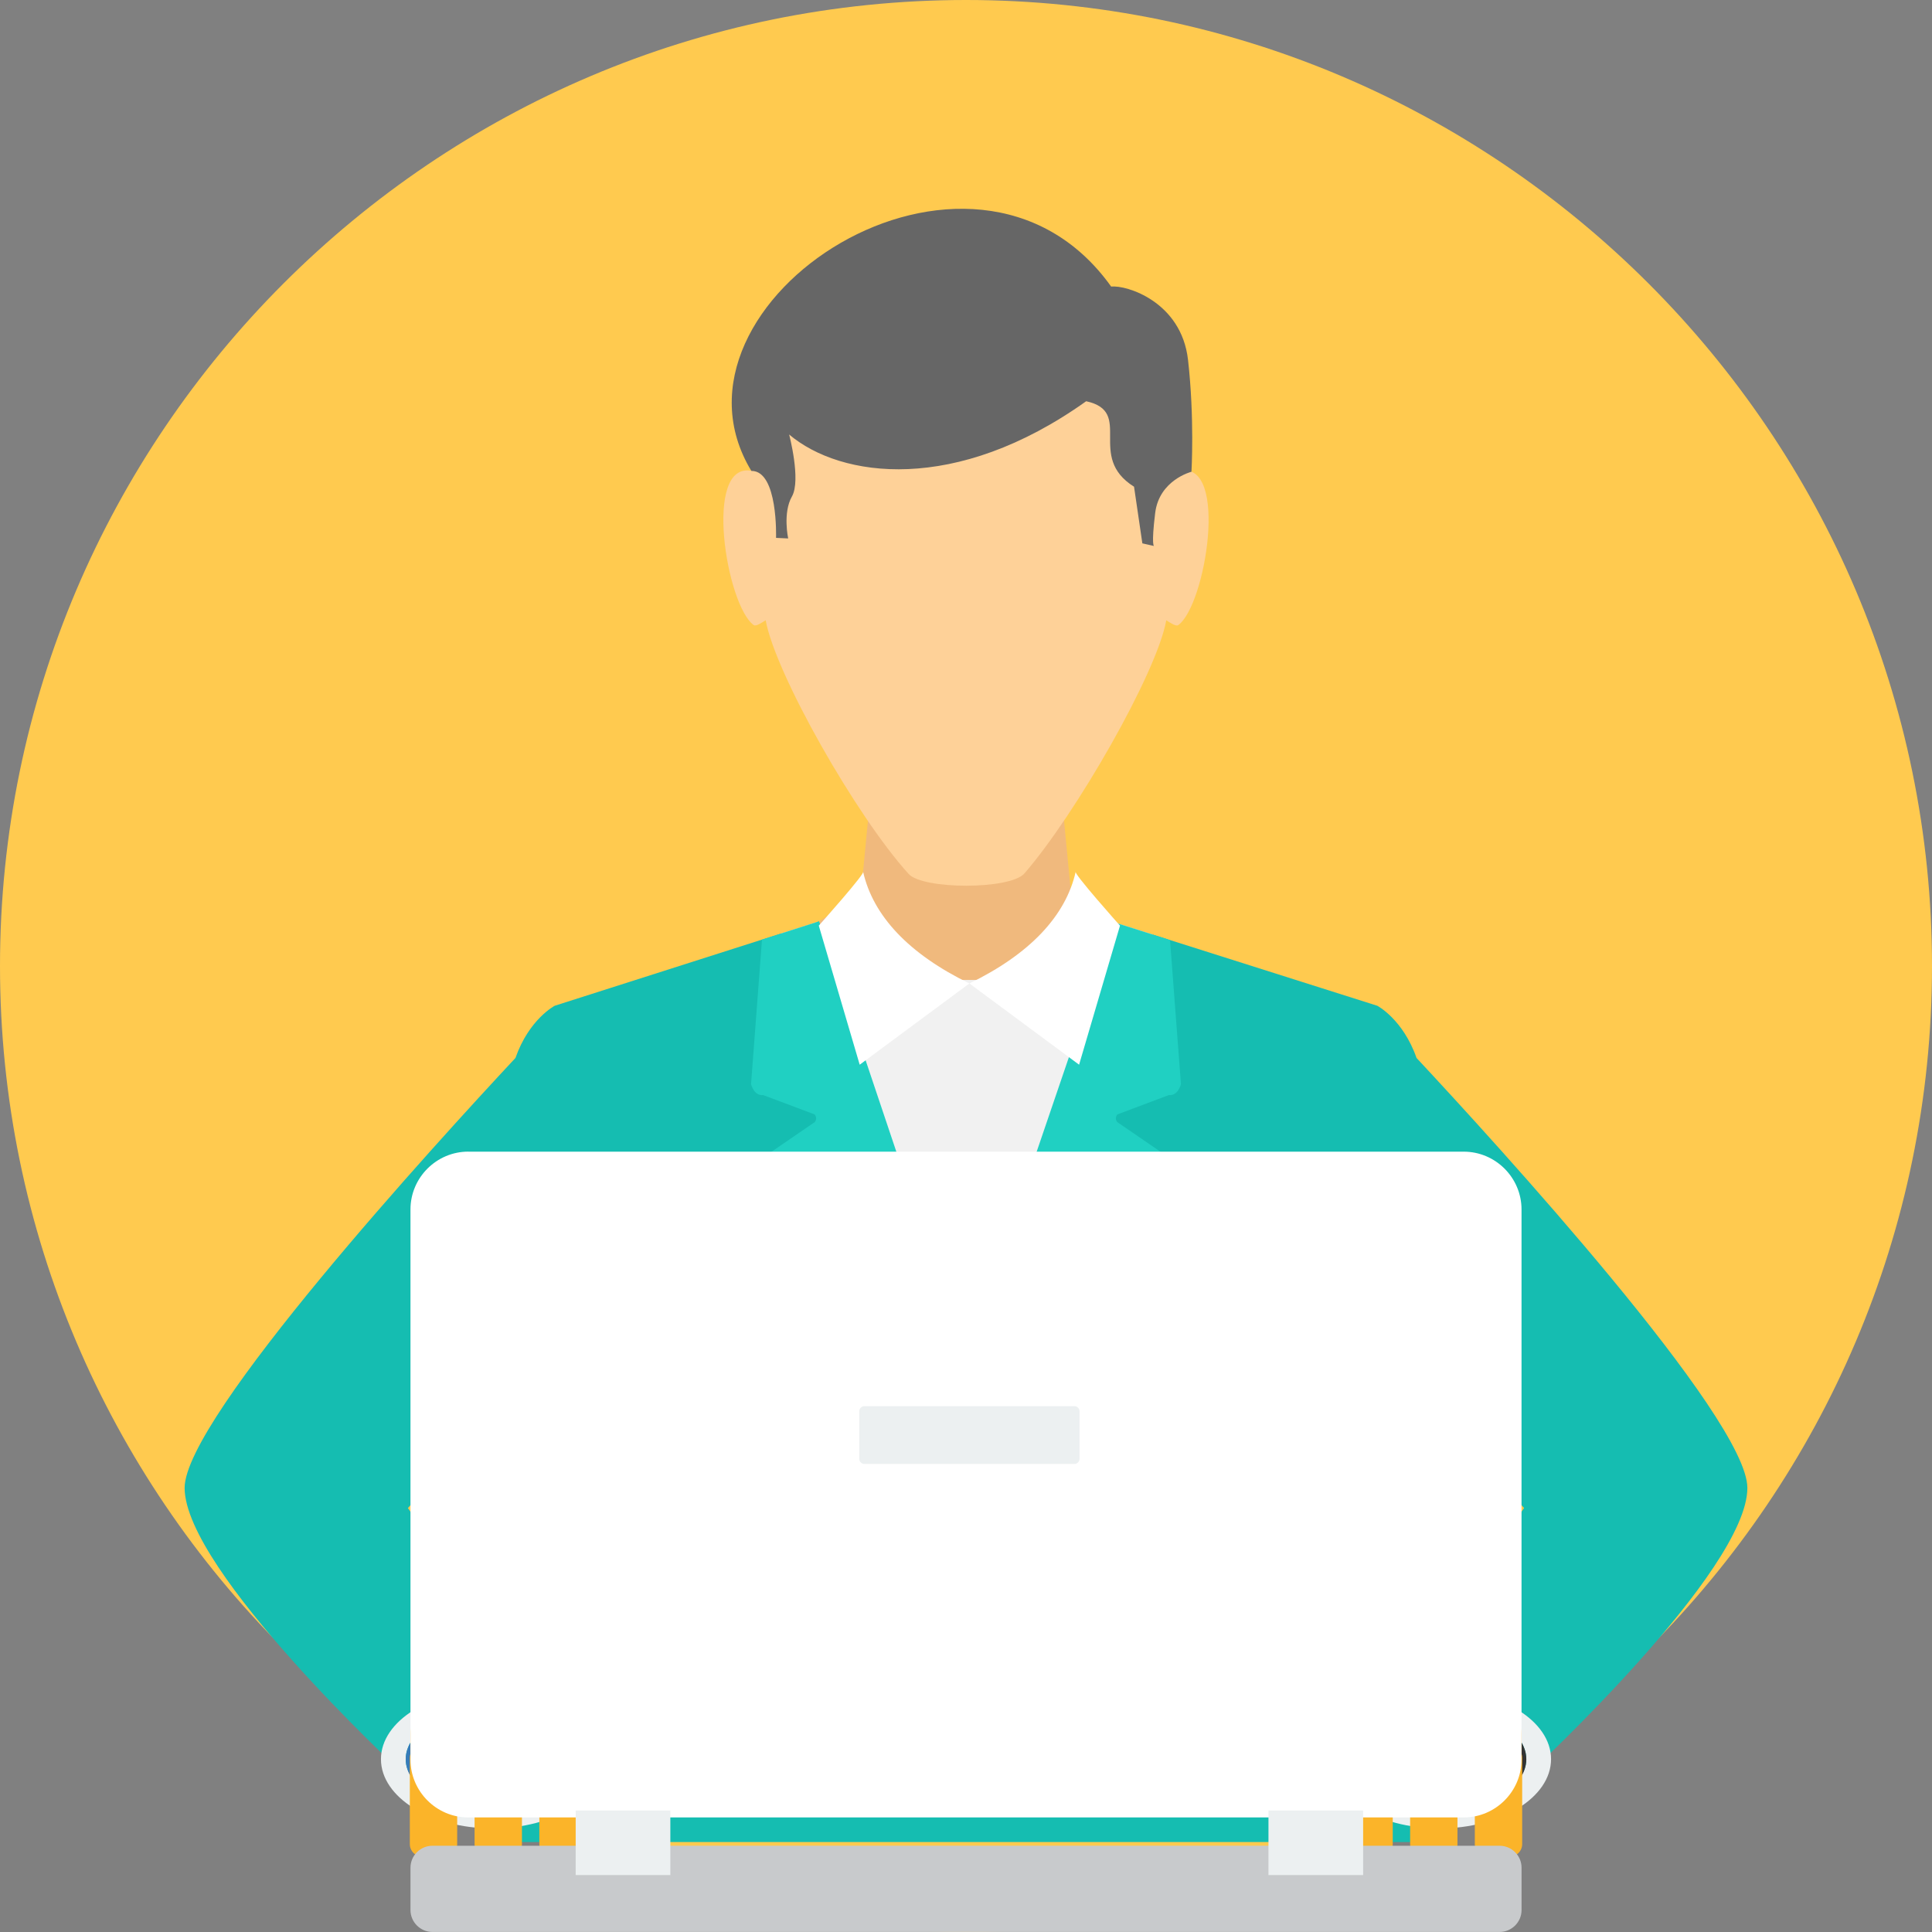 <?xml version="1.0" encoding="UTF-8" standalone="no"?>
<!-- Generator: Adobe Illustrator 19.0.0, SVG Export Plug-In . SVG Version: 6.00 Build 0)  -->

<svg
   xmlns:dc="http://purl.org/dc/elements/1.1/"
   xmlns:cc="http://creativecommons.org/ns#"
   xmlns:rdf="http://www.w3.org/1999/02/22-rdf-syntax-ns#"
   xmlns:svg="http://www.w3.org/2000/svg"
   xmlns="http://www.w3.org/2000/svg"
   xmlns:sodipodi="http://sodipodi.sourceforge.net/DTD/sodipodi-0.dtd"
   xmlns:inkscape="http://www.inkscape.org/namespaces/inkscape"
   version="1.1"
   id="Layer_1"
   x="0px"
   y="0px"
   viewBox="0 0 50 50"
   xml:space="preserve"
   sodipodi:docname="nosotros.svg"
   width="50"
   height="50"
   inkscape:version="0.92.1 r15371"><rect x="0" y="0" width="50" height="50" fill="#808080" stroke="none"/><defs
   id="defs77" /><sodipodi:namedview
   pagecolor="#ffffff"
   bordercolor="#666666"
   borderopacity="1"
   objecttolerance="10"
   gridtolerance="10"
   guidetolerance="10"
   inkscape:pageopacity="0"
   inkscape:pageshadow="2"
   inkscape:window-width="1304"
   inkscape:window-height="745"
   id="namedview75"
   showgrid="false"
   fit-margin-top="0"
   fit-margin-left="0"
   fit-margin-right="0"
   fit-margin-bottom="0"
   inkscape:zoom="0.4609375"
   inkscape:cx="-2.1694915"
   inkscape:cy="256"
   inkscape:window-x="54"
   inkscape:window-y="-8"
   inkscape:window-maximized="1"
   inkscape:current-layer="Layer_1" />
<path
   style="fill:#ffca4f;stroke-width:0.098"
   d="M 25,50 C 38.77,50 50,38.77 50,25 50,11.23 38.77,0 25,0 11.231,0 0,11.23 0,25 0,38.77 11.231,50 25,50 Z"
   id="path2"
   inkscape:connector-curvature="0" />
<path
   style="fill:#f0b97d;stroke-width:0.098"
   d="m 22.667,19.107 h 0.927 2.811 0.927 l 0.378,3.931 0.671,0.539 1.416,0.901 -4.797,11.33 -4.797,-11.33 1.416,-0.901 0.671,-0.538 z"
   id="path4"
   inkscape:connector-curvature="0" />
<path
   style="fill:#15bdb1;stroke-width:0.098"
   d="M 21.195,23.846 14.356,26.029 c 0,0 -0.665,0.346 -1.016,1.351 -2.037,2.183 -8.562,9.315 -8.562,11.126 0,2.146 5.569,7.314 5.569,7.314 h 2.643 v 1.852 H 25 37.009 V 45.821 h 2.644 c 0,0 5.569,-5.169 5.569,-7.314 0,-1.811 -6.526,-8.945 -8.562,-11.127 -0.351,-1.004 -1.016,-1.351 -1.016,-1.351 l -6.792,-2.153 -0.576,1.69 -3.275,-0.159 -3.228,0.157 z M 12.991,36.35 v 0 l 0.848,3.381 -0.15,3.572 -0.698,-0.798 -2.434,-3.477 z m 24.018,6.154 v 0 l -0.697,0.755 -0.15,-4.149 0.847,-2.761 2.434,2.678 z"
   id="path6"
   inkscape:connector-curvature="0" />
<path
   style="fill:#f1f1f1;stroke-width:0.098"
   d="m 21.129,23.868 -0.92,0.293 4.791,11.647 4.834,-11.621 -0.982,-0.311 -2.405,1.486 h -2.884 z"
   id="path8"
   inkscape:connector-curvature="0" />
<path
   style="fill:#20d0c2;stroke-width:0.098"
   d="m 21.195,23.846 -1.475,0.471 -0.283,3.743 c 0,0 0.078,0.308 0.312,0.28 l 1.331,0.5 c 0,0 0.087,0.087 0.009,0.197 l -1.139,0.781 3.936,7.419 c 0.369,0.021 0.74,0.032 1.114,0.032 0.374,0 0.745,-0.011 1.114,-0.032 l 3.936,-7.419 -1.139,-0.781 c -0.078,-0.11 0.009,-0.197 0.009,-0.197 l 1.331,-0.5 c 0.234,0.028 0.312,-0.28 0.312,-0.28 l -0.283,-3.731 -1.429,-0.453 -3.852,11.295 -3.804,-11.325 z"
   id="path10"
   inkscape:connector-curvature="0" />
<path
   style="fill:#fed198;stroke-width:0.098"
   d="m 30.432,11.112 c 0,0.365 0.133,0.723 0.123,1.074 1.25,-0.232 0.646,3.481 -0.061,3.991 -0.056,0.041 -0.194,-0.05 -0.311,-0.124 -0.245,1.366 -2.339,5.015 -3.67,6.55 -0.37,0.427 -2.63,0.419 -2.996,0.016 -1.363,-1.501 -3.454,-5.193 -3.701,-6.567 -0.117,0.074 -0.255,0.165 -0.311,0.124 -0.707,-0.511 -1.311,-4.223 -0.061,-3.991 -0.01,-0.35 0.123,-0.708 0.123,-1.074 0.069,-2.883 2.681,-4.322 5.432,-4.335 2.751,0.012 5.363,1.452 5.432,4.335 z"
   id="path12"
   inkscape:connector-curvature="0" />
<path
   style="fill:#666666;stroke-width:0.098"
   d="m 28.757,7.417 c 0.394,-0.046 1.818,0.39 1.989,1.897 0.171,1.507 0.089,2.895 0.089,2.895 0,0 -0.834,0.211 -0.939,1.066 -0.105,0.855 -0.03,0.855 -0.03,0.855 l -0.302,-0.068 -0.215,-1.466 c -1.248,-0.782 0.009,-1.94 -1.239,-2.212 -3.371,2.403 -6.346,1.992 -7.687,0.861 0,0 0.313,1.182 0.072,1.604 -0.241,0.422 -0.097,1.086 -0.097,1.086 l -0.314,-0.015 c 0,0 0.057,-1.741 -0.639,-1.733 -2.645,-4.367 5.728,-9.791 9.313,-4.769 z"
   id="path14"
   inkscape:connector-curvature="0" />
<g
   id="g20"
   transform="scale(0.098)">
	<path
   style="fill:#ffffff"
   d="m 227.915,230.164 c 1.003,0.071 -11.69,14.279 -11.69,14.279 l 10.804,36.723 28.969,-21.454 c -15.935,-7.759 -25.444,-17.81 -28.083,-29.548 z"
   id="path16"
   inkscape:connector-curvature="0" />
	<path
   style="fill:#ffffff"
   d="m 284.083,230.164 c -1.001,0.071 11.688,14.279 11.688,14.279 l -10.806,36.723 -28.967,-21.454 c 15.935,-7.759 25.445,-17.81 28.085,-29.548 z"
   id="path18"
   inkscape:connector-curvature="0" />
</g>
<path
   style="fill:#ecf0f1;stroke-width:0.098"
   d="m 12.747,43.735 c 1.595,0 2.888,0.803 2.888,1.792 0,0.99 -1.293,1.792 -2.888,1.792 -1.595,0 -2.888,-0.803 -2.888,-1.792 0,-0.99 1.293,-1.792 2.888,-1.792 z m 0,0.473 v 0 c -1.241,0 -2.247,0.591 -2.247,1.319 0,0.728 1.006,1.319 2.247,1.319 1.241,0 2.247,-0.591 2.247,-1.319 -9.8e-5,-0.728 -1.006,-1.319 -2.247,-1.319 z"
   id="path22"
   inkscape:connector-curvature="0" />
<path
   style="fill:#377bb9;stroke-width:0.098"
   d="m 12.747,46.847 c 1.238,0 2.247,-0.592 2.247,-1.319 0,-0.727 -1.01,-1.319 -2.247,-1.319 -1.238,0 -2.247,0.593 -2.247,1.319 -9.8e-5,0.726 1.009,1.319 2.247,1.319 z"
   id="path24"
   inkscape:connector-curvature="0" />
<path
   style="fill:#fbb429;stroke-width:0.098"
   d="m 11.832,46.281 v 1.444 c 0,0.179 -0.146,0.326 -0.326,0.326 h -0.574 c -0.179,0 -0.326,-0.147 -0.326,-0.326 v -2.235 c 0,-0.034 0.005,-0.067 0.015,-0.098 v -0.492 c 0,-0.418 0.342,-0.76 0.761,-0.76 h 4.702 c 0.418,0 0.76,0.342 0.76,0.76 v 0.491 c 0.01,0.031 0.016,0.064 0.016,0.099 v 2.235 c 0,0.179 -0.146,0.326 -0.326,0.326 h -0.574 c -0.179,0 -0.326,-0.147 -0.326,-0.326 V 46.281 H 15.184 v 1.444 c 0,0.179 -0.146,0.326 -0.326,0.326 h -0.574 c -0.179,0 -0.326,-0.147 -0.326,-0.326 v -1.444 h -0.45 v 1.444 c 0,0.179 -0.147,0.326 -0.326,0.326 h -0.574 c -0.179,0 -0.326,-0.147 -0.326,-0.326 v -1.444 l -0.45,-10e-5 z"
   id="path26"
   inkscape:connector-curvature="0" />
<path
   style="fill:#ecf0f1;stroke-width:0.098"
   d="m 37.253,43.735 c -1.595,0 -2.888,0.803 -2.888,1.792 0,0.99 1.293,1.792 2.888,1.792 1.595,0 2.888,-0.803 2.888,-1.792 0,-0.99 -1.293,-1.792 -2.888,-1.792 z m 0,0.473 v 0 c 1.241,0 2.247,0.591 2.247,1.319 0,0.728 -1.006,1.319 -2.247,1.319 -1.241,0 -2.247,-0.591 -2.247,-1.319 -9.7e-5,-0.728 1.006,-1.319 2.247,-1.319 z"
   id="path28"
   inkscape:connector-curvature="0" />
<path
   style="fill:#333333;stroke-width:0.098"
   d="m 37.254,46.847 c 1.238,0 2.247,-0.592 2.247,-1.319 0,-0.727 -1.01,-1.319 -2.247,-1.319 -1.238,0 -2.247,0.593 -2.247,1.319 -9.8e-5,0.726 1.009,1.319 2.247,1.319 z"
   id="path30"
   inkscape:connector-curvature="0" />
<path
   style="fill:#fbb429;stroke-width:0.098"
   d="m 38.168,46.281 v 1.444 c 0,0.179 0.146,0.326 0.326,0.326 h 0.574 c 0.179,0 0.326,-0.147 0.326,-0.326 v -2.235 c 0,-0.034 -0.005,-0.067 -0.015,-0.098 v -0.492 c 0,-0.418 -0.342,-0.76 -0.76,-0.76 h -4.702 c -0.418,0 -0.76,0.342 -0.76,0.76 v 0.491 c -0.01,0.031 -0.015,0.064 -0.015,0.099 v 2.235 c 0,0.179 0.146,0.326 0.326,0.326 h 0.574 c 0.179,0 0.326,-0.147 0.326,-0.326 v -1.444 h 0.45 v 1.444 c 0,0.179 0.147,0.326 0.326,0.326 h 0.574 c 0.179,0 0.326,-0.147 0.326,-0.326 v -1.444 h 0.45 v 1.444 c 0,0.179 0.146,0.326 0.326,0.326 h 0.574 c 0.179,0 0.325,-0.147 0.325,-0.326 v -1.444 l 0.45,-10e-5 z"
   id="path32"
   inkscape:connector-curvature="0" />
<path
   style="fill:#ffffff;stroke-width:0.098"
   d="m 12.119,29.805 h 25.762 c 0.823,0 1.496,0.673 1.496,1.496 v 14.238 c 0,0.823 -0.673,1.496 -1.496,1.496 h -25.762 c -0.823,0 -1.496,-0.673 -1.496,-1.496 V 31.3 c 0,-0.822 0.673,-1.496 1.496,-1.496 z"
   id="path34"
   inkscape:connector-curvature="0" />
<path
   style="fill:#c8cacc;stroke-width:0.098"
   d="m 11.191,47.768 h 27.619 c 0.312,0 0.568,0.255 0.568,0.568 v 1.095 c 0,0.313 -0.255,0.568 -0.568,0.568 h -27.619 c -0.312,0 -0.568,-0.255 -0.568,-0.568 v -1.095 c 0,-0.313 0.255,-0.568 0.568,-0.568 z"
   id="path36"
   inkscape:connector-curvature="0" />
<g
   id="g42"
   transform="scale(0.098)">
	<path
   style="fill:#ecf0f1"
   d="m 152.027,478.126 h 24.998 v 17.044 h -24.998 z m 182.952,0 v 0 h 24.998 v 17.044 h -24.998 z"
   id="path38"
   inkscape:connector-curvature="0" />
	<path
   style="fill:#ecf0f1"
   d="m 228.266,371.341 h 55.466 c 0.745,0 1.351,0.606 1.351,1.351 v 12.556 c 0,0.744 -0.606,1.349 -1.351,1.349 h -55.466 c -0.744,0 -1.349,-0.605 -1.349,-1.349 v -12.556 c 0.001,-0.745 0.605,-1.351 1.349,-1.351 z"
   id="path40"
   inkscape:connector-curvature="0" />
</g>
<g
   id="g44"
   transform="translate(0,-462)">
</g>
<g
   id="g46"
   transform="translate(0,-462)">
</g>
<g
   id="g48"
   transform="translate(0,-462)">
</g>
<g
   id="g50"
   transform="translate(0,-462)">
</g>
<g
   id="g52"
   transform="translate(0,-462)">
</g>
<g
   id="g54"
   transform="translate(0,-462)">
</g>
<g
   id="g56"
   transform="translate(0,-462)">
</g>
<g
   id="g58"
   transform="translate(0,-462)">
</g>
<g
   id="g60"
   transform="translate(0,-462)">
</g>
<g
   id="g62"
   transform="translate(0,-462)">
</g>
<g
   id="g64"
   transform="translate(0,-462)">
</g>
<g
   id="g66"
   transform="translate(0,-462)">
</g>
<g
   id="g68"
   transform="translate(0,-462)">
</g>
<g
   id="g70"
   transform="translate(0,-462)">
</g>
<g
   id="g72"
   transform="translate(0,-462)">
</g>
</svg>